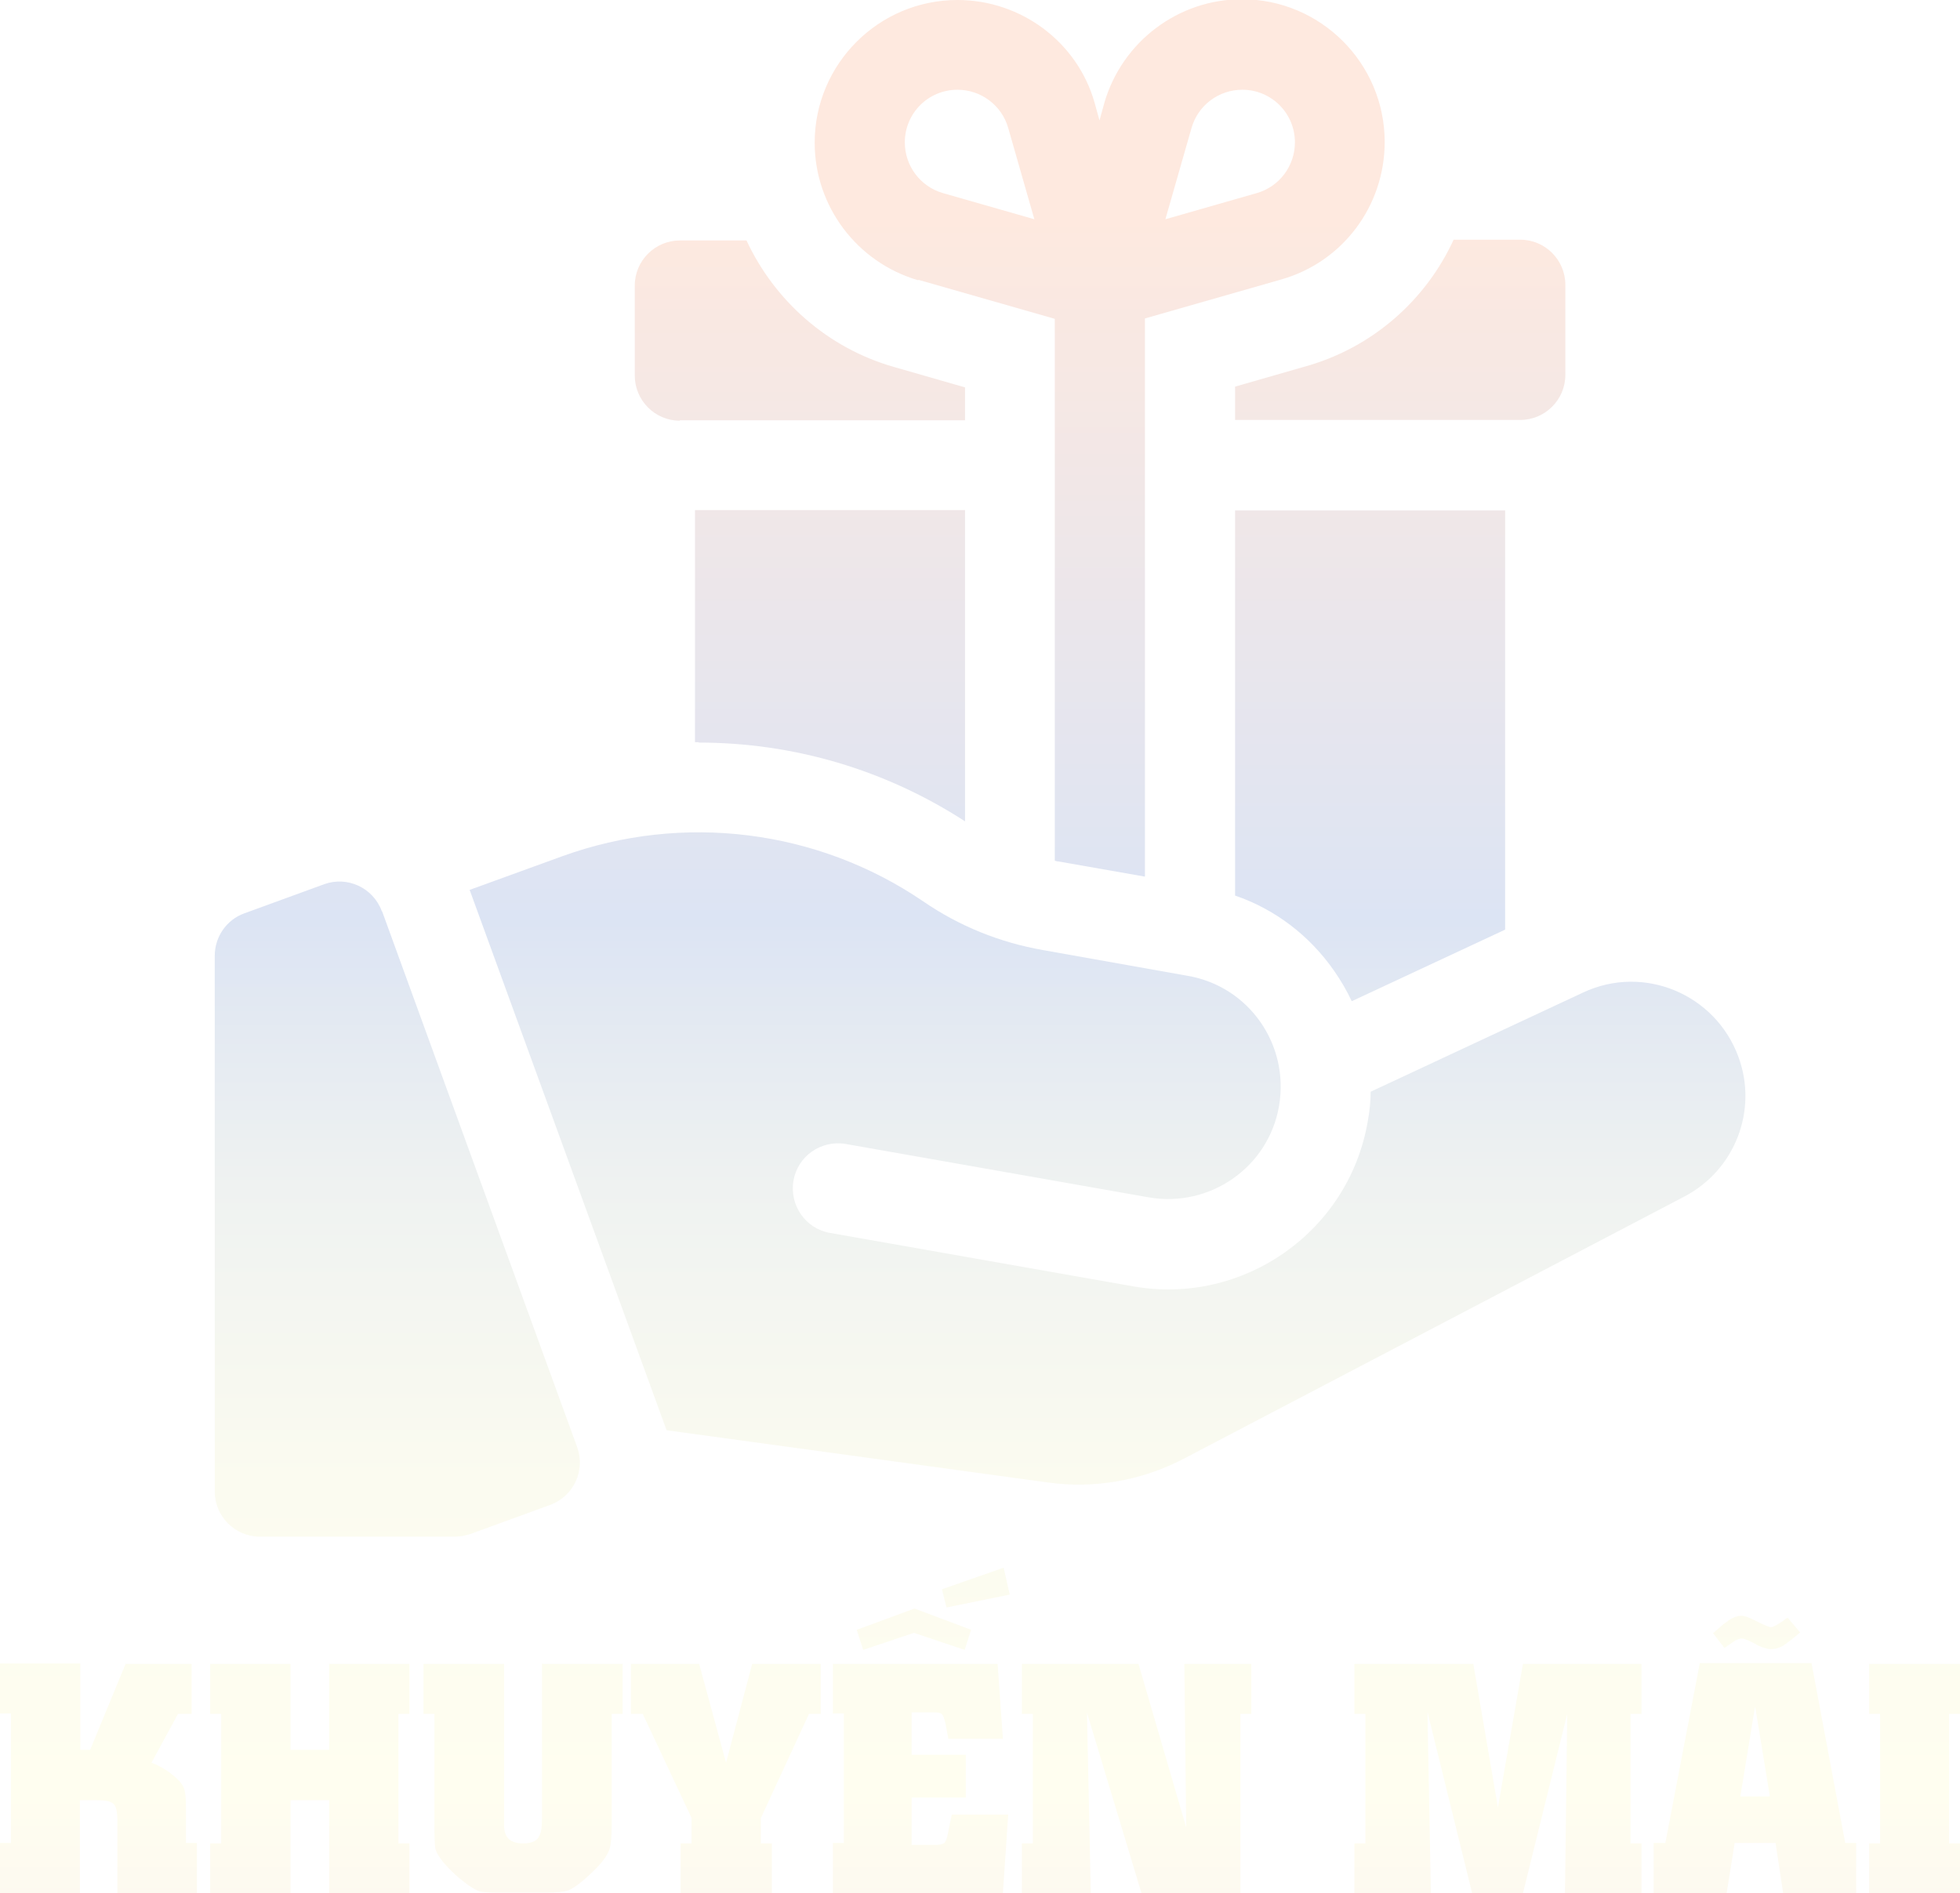 <?xml version="1.0" encoding="UTF-8"?>
<svg id="Layer_2" data-name="Layer 2" xmlns="http://www.w3.org/2000/svg" xmlns:xlink="http://www.w3.org/1999/xlink" viewBox="0 0 51.75 50">
  <defs>
    <style>
      .cls-1 {
        fill: url(#linear-gradient-12);
      }

      .cls-1, .cls-2, .cls-3, .cls-4, .cls-5, .cls-6, .cls-7, .cls-8, .cls-9, .cls-10, .cls-11, .cls-12, .cls-13, .cls-14, .cls-15, .cls-16 {
        stroke-width: 0px;
      }

      .cls-2 {
        fill: url(#linear-gradient);
      }

      .cls-3 {
        fill: url(#linear-gradient-6);
      }

      .cls-4 {
        fill: url(#linear-gradient-15);
      }

      .cls-5 {
        fill: url(#linear-gradient-11);
      }

      .cls-6 {
        fill: url(#linear-gradient-5);
      }

      .cls-17 {
        filter: url(#outer-glow-1);
      }

      .cls-7 {
        fill: url(#linear-gradient-13);
      }

      .cls-8 {
        fill: url(#linear-gradient-16);
      }

      .cls-9 {
        fill: url(#linear-gradient-14);
      }

      .cls-10 {
        fill: url(#linear-gradient-2);
      }

      .cls-11 {
        fill: url(#linear-gradient-7);
      }

      .cls-12 {
        fill: url(#linear-gradient-3);
      }

      .cls-13 {
        fill: url(#linear-gradient-9);
      }

      .cls-14 {
        fill: url(#linear-gradient-8);
      }

      .cls-15 {
        fill: url(#linear-gradient-10);
      }

      .cls-16 {
        fill: url(#linear-gradient-4);
      }
    </style>
    <filter id="outer-glow-1" filterUnits="userSpaceOnUse">
      <feOffset dx="0" dy="0"/>
      <feGaussianBlur result="blur" stdDeviation="1"/>
      <feFlood flood-color="#231f20" flood-opacity=".75"/>
      <feComposite in2="blur" operator="in"/>
      <feComposite in="SourceGraphic"/>
    </filter>
    <linearGradient id="linear-gradient" x1="21.12" y1="69.83" x2="21.12" y2="5.7" gradientUnits="userSpaceOnUse">
      <stop offset="0" stop-color="#fdebf3"/>
      <stop offset=".11" stop-color="#f7eaf3"/>
      <stop offset=".23" stop-color="#f9f0f1"/>
      <stop offset=".35" stop-color="#fffef0"/>
      <stop offset=".48" stop-color="#fbfbf0"/>
      <stop offset=".6" stop-color="#eff2f1"/>
      <stop offset=".71" stop-color="#dce4f3"/>
      <stop offset=".71" stop-color="#dce4f4"/>
      <stop offset="1" stop-color="#fee9df"/>
    </linearGradient>
    <linearGradient id="linear-gradient-2" x1="36.97" y1="69.83" x2="36.97" y2="5.7" xlink:href="#linear-gradient"/>
    <linearGradient id="linear-gradient-3" x1="10.48" y1="69.83" x2="10.48" y2="5.7" xlink:href="#linear-gradient"/>
    <linearGradient id="linear-gradient-4" x1="29.04" y1="69.83" x2="29.04" y2="5.7" xlink:href="#linear-gradient"/>
    <linearGradient id="linear-gradient-5" x1="21.91" y1="69.83" x2="21.91" y2="5.7" xlink:href="#linear-gradient"/>
    <linearGradient id="linear-gradient-6" x1="36.17" y1="69.83" x2="36.17" y2="5.7" xlink:href="#linear-gradient"/>
    <linearGradient id="linear-gradient-7" x1="29.25" y1="69.83" x2="29.25" y2="5.7" xlink:href="#linear-gradient"/>
    <linearGradient id="linear-gradient-8" x1="2.6" y1="69.83" x2="2.6" y2="5.7" xlink:href="#linear-gradient"/>
    <linearGradient id="linear-gradient-9" x1="8.18" y1="69.83" x2="8.18" y2="5.7" xlink:href="#linear-gradient"/>
    <linearGradient id="linear-gradient-10" x1="13.81" y1="69.83" x2="13.81" y2="5.7" xlink:href="#linear-gradient"/>
    <linearGradient id="linear-gradient-11" x1="19.17" y1="69.83" x2="19.17" y2="5.7" xlink:href="#linear-gradient"/>
    <linearGradient id="linear-gradient-12" x1="24.32" y1="69.83" x2="24.32" y2="5.7" xlink:href="#linear-gradient"/>
    <linearGradient id="linear-gradient-13" x1="30.01" y1="69.83" x2="30.01" y2="5.7" xlink:href="#linear-gradient"/>
    <linearGradient id="linear-gradient-14" x1="39.55" y1="69.83" x2="39.55" y2="5.7" xlink:href="#linear-gradient"/>
    <linearGradient id="linear-gradient-15" x1="46.34" y1="69.83" x2="46.34" y2="5.7" xlink:href="#linear-gradient"/>
    <linearGradient id="linear-gradient-16" x1="50.55" y1="69.83" x2="50.55" y2="5.7" xlink:href="#linear-gradient"/>
  </defs>
  <g id="Layer_1-2" data-name="Layer 1">
    <g id="Layer_1-2" data-name="Layer 1-2" class="cls-17">
      <g>
        <path class="cls-2" d="m17.95,11.1h7.53v-.87l-1.88-.54c-1.75-.5-3.15-1.75-3.89-3.34h-1.76c-.65,0-1.19.53-1.19,1.19v2.38c0,.65.53,1.19,1.19,1.19h0Z"/>
        <path class="cls-10" d="m32.61,10.22v.87h7.53c.65,0,1.19-.53,1.19-1.19v-2.38c0-.65-.53-1.19-1.19-1.19h-1.76c-.73,1.59-2.13,2.84-3.89,3.34l-1.88.54h0Z"/>
        <path class="cls-12" d="m10.08,24.06c-.23-.62-.91-.93-1.52-.71l-2.11.77c-.47.17-.78.62-.78,1.12v14.15c0,.65.53,1.19,1.19,1.19h5.15c.14,0,.28-.03.41-.07l2.11-.77c.62-.23.93-.91.71-1.52l-5.15-14.15h0Z"/>
        <path class="cls-16" d="m24.25,7.39l3.6,1.03v14.31s.06.02.1.02l2.28.4v-14.74l3.6-1.03c1.62-.46,2.73-1.94,2.73-3.63,0-2.08-1.69-3.77-3.77-3.77-1.68,0-3.16,1.12-3.63,2.73l-.13.47-.13-.47C28.45,1.12,26.97,0,25.28,0,23.2,0,21.51,1.69,21.51,3.77c0,1.68,1.12,3.16,2.73,3.63h0Zm7.21-4.01c.17-.6.72-1.01,1.34-1.01h0c.77,0,1.39.62,1.39,1.39,0,.62-.41,1.17-1.01,1.34l-2.41.69.69-2.41h0Zm-6.18-1.01c.62,0,1.17.41,1.34,1.01l.69,2.41-2.41-.69c-.6-.17-1.01-.72-1.01-1.34,0-.77.62-1.39,1.39-1.39h0Z"/>
        <path class="cls-6" d="m18.44,19.61c2.52,0,4.94.72,7.04,2.08v-8.22h-7.13v6.13h.1Z"/>
        <path class="cls-3" d="m32.61,23.65c1.05.36,1.96,1.05,2.61,1.98.18.26.34.53.47.81l4.05-1.89v-11.07h-7.13v10.18h0Z"/>
        <path class="cls-11" d="m45.9,27.91c-.61-1.66-2.5-2.45-4.1-1.7l-5.61,2.62c0,.26-.03.53-.08.8-.51,2.91-3.29,4.85-6.19,4.34l-8-1.41c-.65-.11-1.08-.73-.97-1.38s.73-1.08,1.38-.97l8,1.41c1.61.28,3.16-.79,3.44-2.41s-.79-3.16-2.41-3.44l-3.82-.68c-1.14-.2-2.21-.63-3.17-1.29-2.79-1.9-6.34-2.34-9.52-1.19l-2.45.89,5.2,14.27,10.07,1.38c1.23.17,2.47-.05,3.57-.62l13.23-6.93c1.34-.7,1.95-2.28,1.43-3.69h0Z"/>
      </g>
      <g>
        <path class="cls-14" d="m3.31,43.94h1.75v1.32h-.36l-.7,1.29c.21.08.4.19.58.34.15.12.24.24.28.34.03.08.05.24.05.49v.95h.29v1.32h-2.1v-1.89c0-.24-.03-.39-.1-.46s-.21-.1-.44-.1h-.45v2.45H0v-1.32h.29v-3.42h-.29v-1.32h2.12v2.28h.26l.94-2.28Z"/>
        <path class="cls-13" d="m8.69,43.94h2.12v1.32h-.29v3.42h.29v1.32h-2.12v-2.46h-1.02v2.46h-2.12v-1.32h.29v-3.42h-.29v-1.32h2.12v2.27h1.02v-2.27Z"/>
        <path class="cls-15" d="m14.32,43.94h2.12v1.32h-.29v2.92c0,.33-.02.55-.06.66-.06.17-.2.36-.44.59-.27.26-.48.42-.64.49-.11.04-.32.06-.6.06h-1.21c-.27,0-.45-.01-.53-.03-.15-.05-.34-.18-.59-.39-.21-.19-.36-.35-.45-.48-.08-.11-.13-.21-.14-.29s-.02-.26-.02-.53v-3h-.29v-1.32h2.13v4.27c0,.32.17.47.5.47.23,0,.37-.06.43-.2.05-.08.07-.25.07-.49v-4.06h.01Z"/>
        <path class="cls-5" d="m19.87,43.94h1.8v1.32h-.31l-1.27,2.75v.67h.29v1.32h-2.41v-1.32h.29v-.67l-1.29-2.75h-.31v-1.32h1.8l.71,2.61.69-2.61Z"/>
        <path class="cls-1" d="m21.99,43.94h4.35l.14,1.98h-1.44l-.08-.42c-.03-.11-.05-.19-.09-.23s-.11-.05-.23-.05h-.57v1.12h1.43v1.13h-1.43v1.25h.63c.11,0,.19-.02.23-.05s.07-.11.09-.22l.11-.53h1.49l-.14,2.07h-4.49v-1.32h.29v-3.42h-.29v-1.32h0Zm2.16-1.46l1.49.56-.17.53-1.34-.45-1.34.45-.17-.53,1.52-.56Zm.72-.51l1.63-.57.16.71-1.67.34-.12-.48h0Z"/>
        <path class="cls-7" d="m31.27,43.94h1.77v1.32h-.29v4.74h-2.61l-1.44-4.77.1,4.77h-1.82v-1.32h.29v-3.42h-.29v-1.32h3.08l1.26,4.32-.05-4.32Z"/>
        <path class="cls-9" d="m40.21,43.94h3.13v1.32h-.29v3.42h.29v1.32h-2.02l.06-4.74-1.17,4.74h-1.34l-1.18-4.79.09,4.79h-2.02v-1.32h.29v-3.42h-.29v-1.32h3.14l.65,3.79.66-3.79h0Z"/>
        <path class="cls-4" d="m44.87,43.92h2.96l.89,4.75h.29v1.32h-1.93l-.2-1.32h-1.08l-.21,1.32h-1.93v-1.32h.31l.91-4.75h0Zm2.33-1.2l.33.39c-.21.18-.35.28-.42.33-.12.08-.24.11-.37.11-.06,0-.17-.03-.31-.09-.23-.13-.37-.19-.44-.19-.05,0-.11.02-.17.05-.06.04-.16.11-.29.2l-.3-.39s.1-.09.18-.16.15-.12.18-.14c.14-.11.27-.16.39-.16.08,0,.19.04.33.11.24.12.39.19.45.19s.21-.08.42-.24h.01Zm-1.24,4.72h.77l-.39-2.38-.39,2.38Z"/>
        <path class="cls-8" d="m49.35,43.94h2.4v1.32h-.29v3.42h.29v1.32h-2.4v-1.32h.29v-3.42h-.29v-1.32Z"/>
      </g>
    </g>
  </g>
</svg>